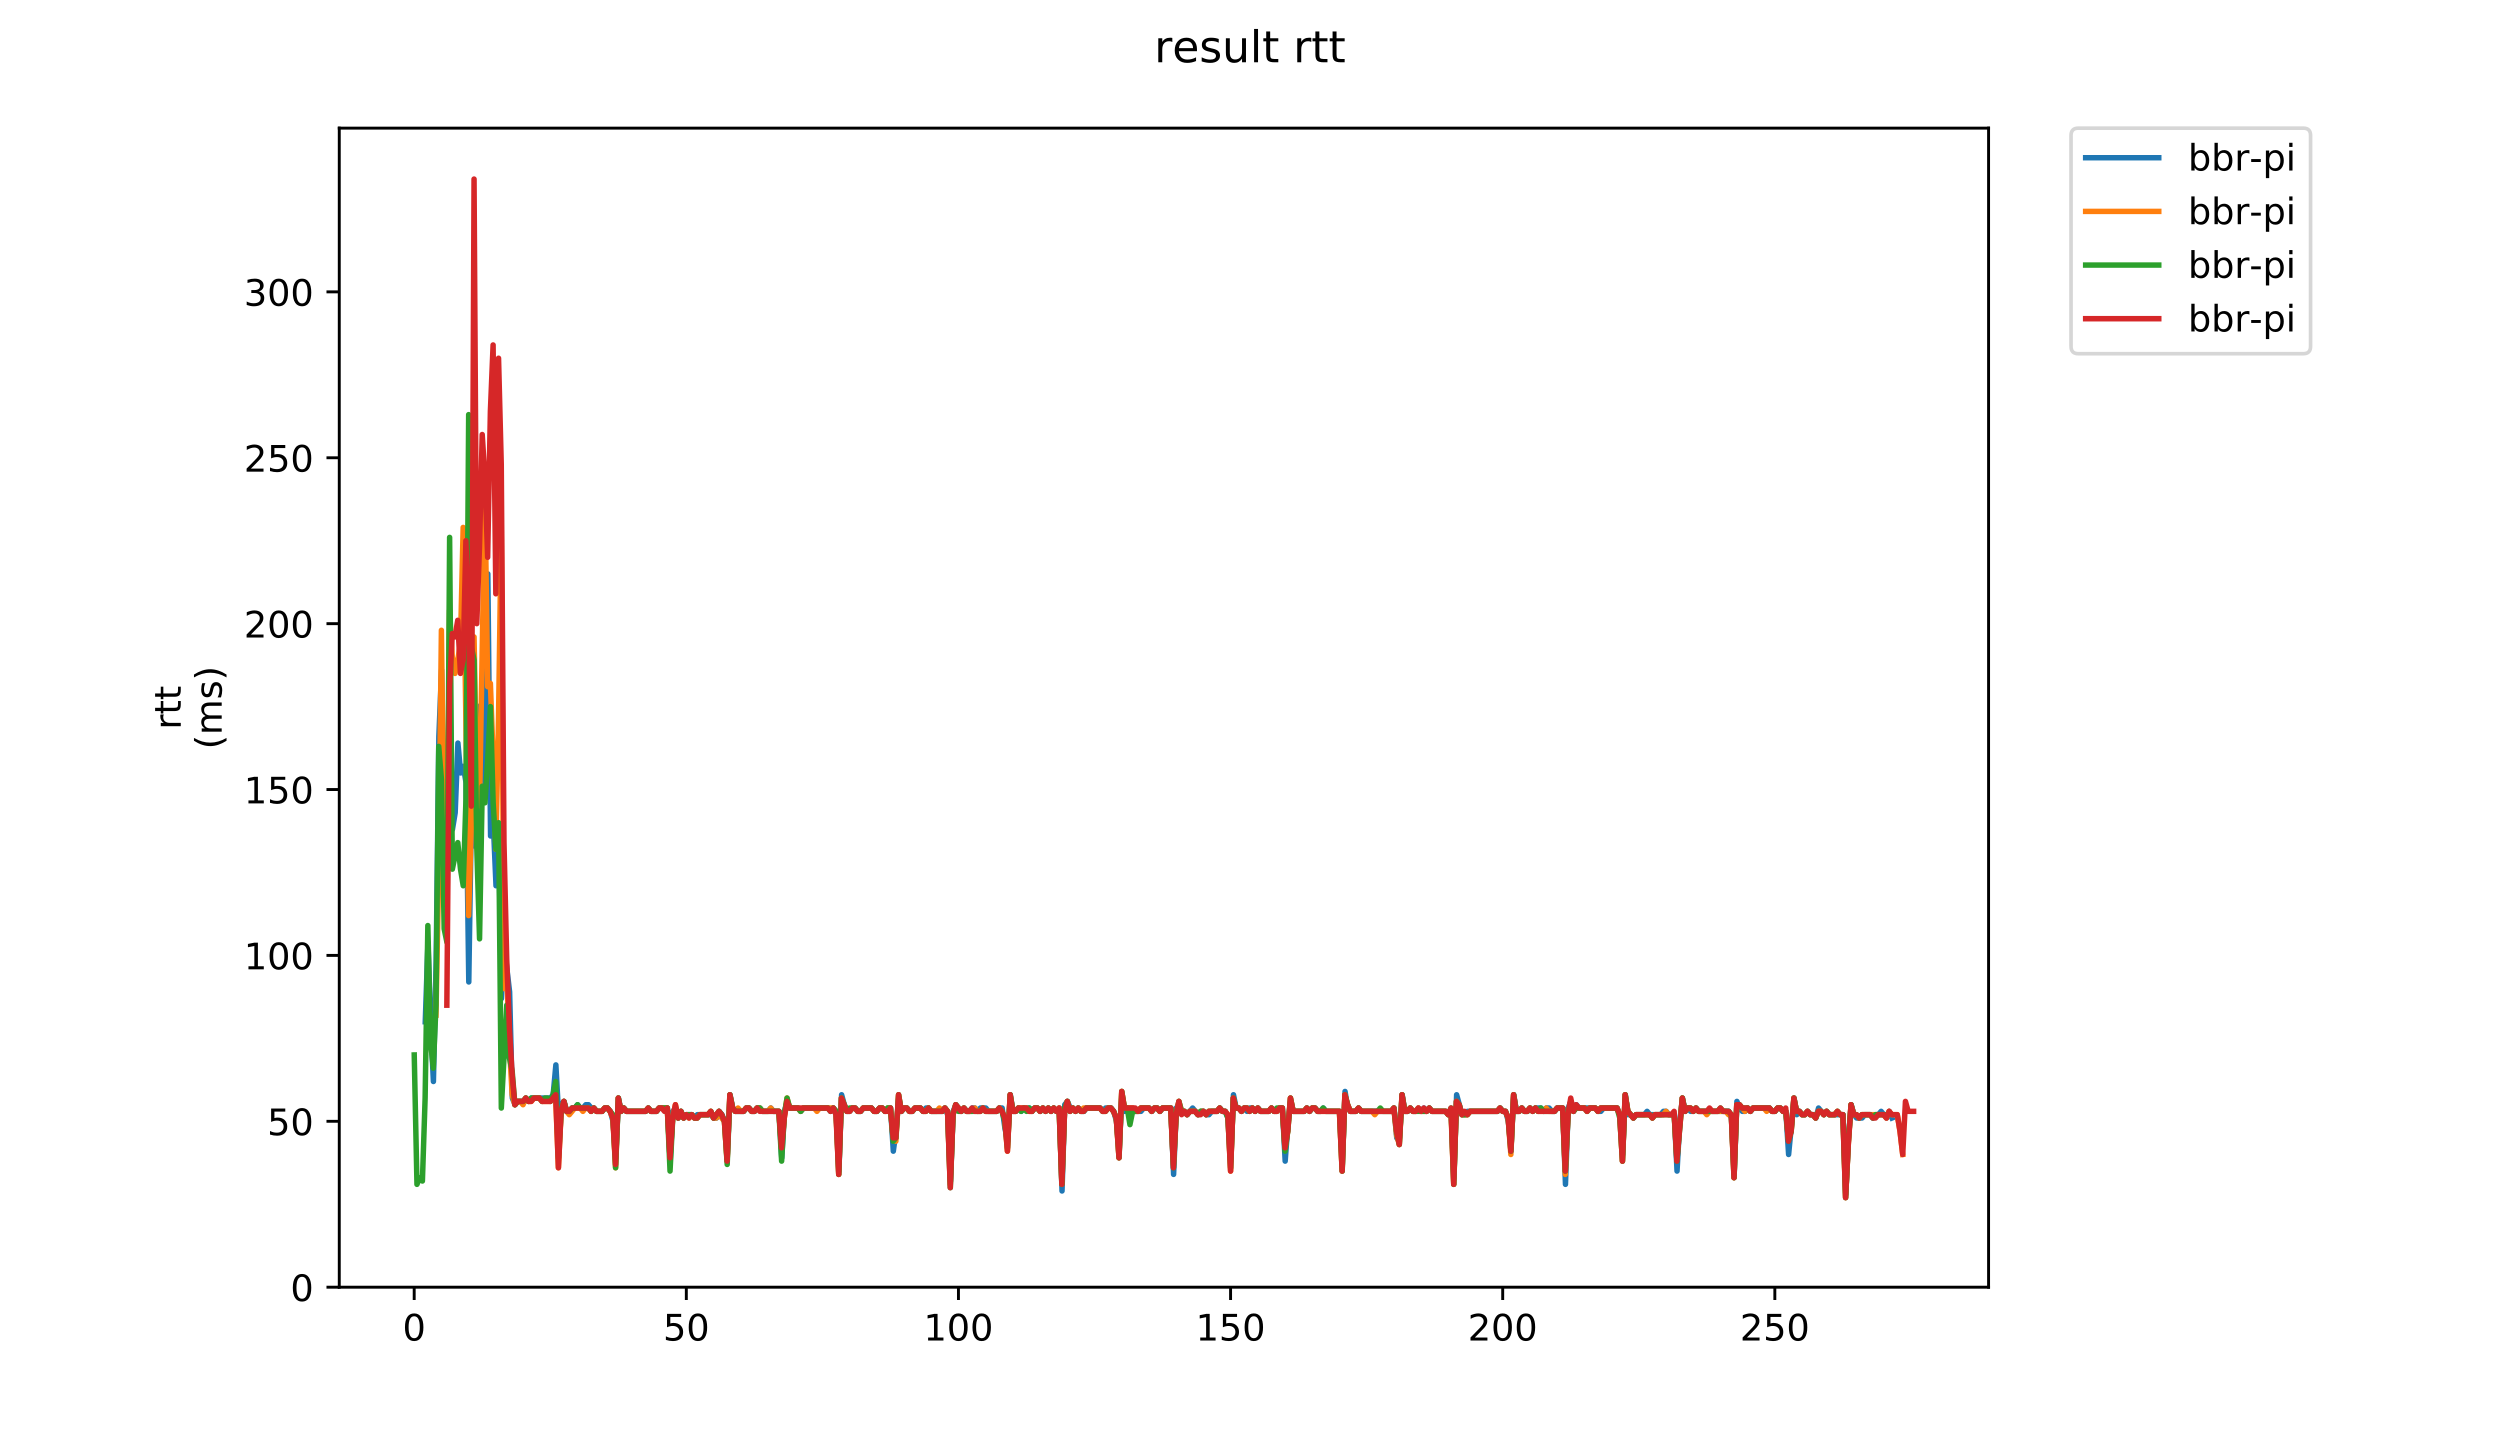 <?xml version="1.0" encoding="utf-8" standalone="no"?>
<!DOCTYPE svg PUBLIC "-//W3C//DTD SVG 1.1//EN"
  "http://www.w3.org/Graphics/SVG/1.1/DTD/svg11.dtd">
<!-- Created with matplotlib (https://matplotlib.org/) -->
<svg height="396pt" version="1.1" viewBox="0 0 684 396" width="684pt" xmlns="http://www.w3.org/2000/svg" xmlns:xlink="http://www.w3.org/1999/xlink">
 <defs>
  <style type="text/css">
*{stroke-linecap:butt;stroke-linejoin:round;}
  </style>
 </defs>
 <g id="figure_1">
  <g id="patch_1">
   <path d="M 0 396 
L 684 396 
L 684 0 
L 0 0 
z
" style="fill:#ffffff;"/>
  </g>
  <g id="axes_1">
   <g id="patch_2">
    <path d="M 92.824 352.174 
L 544.074 352.174 
L 544.074 35.062 
L 92.824 35.062 
z
" style="fill:#ffffff;"/>
   </g>
   <g id="matplotlib.axis_1">
    <g id="xtick_1">
     <g id="line2d_1">
      <defs>
       <path d="M 0 0 
L 0 3.5 
" id="m4818eb8e26" style="stroke:#000000;stroke-width:0.8;"/>
      </defs>
      <g>
       <use style="stroke:#000000;stroke-width:0.8;" x="113.323" xlink:href="#m4818eb8e26" y="352.174"/>
      </g>
     </g>
     <g id="text_1">
      <!-- 0 -->
      <defs>
       <path d="M 31.781 66.406 
Q 24.172 66.406 20.328 58.906 
Q 16.5 51.422 16.5 36.375 
Q 16.5 21.391 20.328 13.891 
Q 24.172 6.391 31.781 6.391 
Q 39.453 6.391 43.281 13.891 
Q 47.125 21.391 47.125 36.375 
Q 47.125 51.422 43.281 58.906 
Q 39.453 66.406 31.781 66.406 
z
M 31.781 74.219 
Q 44.047 74.219 50.516 64.516 
Q 56.984 54.828 56.984 36.375 
Q 56.984 17.969 50.516 8.266 
Q 44.047 -1.422 31.781 -1.422 
Q 19.531 -1.422 13.062 8.266 
Q 6.594 17.969 6.594 36.375 
Q 6.594 54.828 13.062 64.516 
Q 19.531 74.219 31.781 74.219 
z
" id="DejaVuSans-48"/>
      </defs>
      <g transform="translate(110.142 366.773)scale(0.1 -0.1)">
       <use xlink:href="#DejaVuSans-48"/>
      </g>
     </g>
    </g>
    <g id="xtick_2">
     <g id="line2d_2">
      <g>
       <use style="stroke:#000000;stroke-width:0.8;" x="187.777" xlink:href="#m4818eb8e26" y="352.174"/>
      </g>
     </g>
     <g id="text_2">
      <!-- 50 -->
      <defs>
       <path d="M 10.797 72.906 
L 49.516 72.906 
L 49.516 64.594 
L 19.828 64.594 
L 19.828 46.734 
Q 21.969 47.469 24.109 47.828 
Q 26.266 48.188 28.422 48.188 
Q 40.625 48.188 47.75 41.5 
Q 54.891 34.812 54.891 23.391 
Q 54.891 11.625 47.562 5.094 
Q 40.234 -1.422 26.906 -1.422 
Q 22.312 -1.422 17.547 -0.641 
Q 12.797 0.141 7.719 1.703 
L 7.719 11.625 
Q 12.109 9.234 16.797 8.062 
Q 21.484 6.891 26.703 6.891 
Q 35.156 6.891 40.078 11.328 
Q 45.016 15.766 45.016 23.391 
Q 45.016 31 40.078 35.438 
Q 35.156 39.891 26.703 39.891 
Q 22.75 39.891 18.812 39.016 
Q 14.891 38.141 10.797 36.281 
z
" id="DejaVuSans-53"/>
      </defs>
      <g transform="translate(181.415 366.773)scale(0.1 -0.1)">
       <use xlink:href="#DejaVuSans-53"/>
       <use x="63.623" xlink:href="#DejaVuSans-48"/>
      </g>
     </g>
    </g>
    <g id="xtick_3">
     <g id="line2d_3">
      <g>
       <use style="stroke:#000000;stroke-width:0.8;" x="262.232" xlink:href="#m4818eb8e26" y="352.174"/>
      </g>
     </g>
     <g id="text_3">
      <!-- 100 -->
      <defs>
       <path d="M 12.406 8.297 
L 28.516 8.297 
L 28.516 63.922 
L 10.984 60.406 
L 10.984 69.391 
L 28.422 72.906 
L 38.281 72.906 
L 38.281 8.297 
L 54.391 8.297 
L 54.391 0 
L 12.406 0 
z
" id="DejaVuSans-49"/>
      </defs>
      <g transform="translate(252.688 366.773)scale(0.1 -0.1)">
       <use xlink:href="#DejaVuSans-49"/>
       <use x="63.623" xlink:href="#DejaVuSans-48"/>
       <use x="127.246" xlink:href="#DejaVuSans-48"/>
      </g>
     </g>
    </g>
    <g id="xtick_4">
     <g id="line2d_4">
      <g>
       <use style="stroke:#000000;stroke-width:0.8;" x="336.686" xlink:href="#m4818eb8e26" y="352.174"/>
      </g>
     </g>
     <g id="text_4">
      <!-- 150 -->
      <g transform="translate(327.142 366.773)scale(0.1 -0.1)">
       <use xlink:href="#DejaVuSans-49"/>
       <use x="63.623" xlink:href="#DejaVuSans-53"/>
       <use x="127.246" xlink:href="#DejaVuSans-48"/>
      </g>
     </g>
    </g>
    <g id="xtick_5">
     <g id="line2d_5">
      <g>
       <use style="stroke:#000000;stroke-width:0.8;" x="411.14" xlink:href="#m4818eb8e26" y="352.174"/>
      </g>
     </g>
     <g id="text_5">
      <!-- 200 -->
      <defs>
       <path d="M 19.188 8.297 
L 53.609 8.297 
L 53.609 0 
L 7.328 0 
L 7.328 8.297 
Q 12.938 14.109 22.625 23.891 
Q 32.328 33.688 34.812 36.531 
Q 39.547 41.844 41.422 45.531 
Q 43.312 49.219 43.312 52.781 
Q 43.312 58.594 39.234 62.25 
Q 35.156 65.922 28.609 65.922 
Q 23.969 65.922 18.812 64.312 
Q 13.672 62.703 7.812 59.422 
L 7.812 69.391 
Q 13.766 71.781 18.938 73 
Q 24.125 74.219 28.422 74.219 
Q 39.75 74.219 46.484 68.547 
Q 53.219 62.891 53.219 53.422 
Q 53.219 48.922 51.531 44.891 
Q 49.859 40.875 45.406 35.406 
Q 44.188 33.984 37.641 27.219 
Q 31.109 20.453 19.188 8.297 
z
" id="DejaVuSans-50"/>
      </defs>
      <g transform="translate(401.596 366.773)scale(0.1 -0.1)">
       <use xlink:href="#DejaVuSans-50"/>
       <use x="63.623" xlink:href="#DejaVuSans-48"/>
       <use x="127.246" xlink:href="#DejaVuSans-48"/>
      </g>
     </g>
    </g>
    <g id="xtick_6">
     <g id="line2d_6">
      <g>
       <use style="stroke:#000000;stroke-width:0.8;" x="485.594" xlink:href="#m4818eb8e26" y="352.174"/>
      </g>
     </g>
     <g id="text_6">
      <!-- 250 -->
      <g transform="translate(476.05 366.773)scale(0.1 -0.1)">
       <use xlink:href="#DejaVuSans-50"/>
       <use x="63.623" xlink:href="#DejaVuSans-53"/>
       <use x="127.246" xlink:href="#DejaVuSans-48"/>
      </g>
     </g>
    </g>
   </g>
   <g id="matplotlib.axis_2">
    <g id="ytick_1">
     <g id="line2d_7">
      <defs>
       <path d="M 0 0 
L -3.5 0 
" id="mcf934d5b49" style="stroke:#000000;stroke-width:0.8;"/>
      </defs>
      <g>
       <use style="stroke:#000000;stroke-width:0.8;" x="92.824" xlink:href="#mcf934d5b49" y="352.174"/>
      </g>
     </g>
     <g id="text_7">
      <!-- 0 -->
      <g transform="translate(79.461 355.973)scale(0.1 -0.1)">
       <use xlink:href="#DejaVuSans-48"/>
      </g>
     </g>
    </g>
    <g id="ytick_2">
     <g id="line2d_8">
      <g>
       <use style="stroke:#000000;stroke-width:0.8;" x="92.824" xlink:href="#mcf934d5b49" y="306.788"/>
      </g>
     </g>
     <g id="text_8">
      <!-- 50 -->
      <g transform="translate(73.099 310.587)scale(0.1 -0.1)">
       <use xlink:href="#DejaVuSans-53"/>
       <use x="63.623" xlink:href="#DejaVuSans-48"/>
      </g>
     </g>
    </g>
    <g id="ytick_3">
     <g id="line2d_9">
      <g>
       <use style="stroke:#000000;stroke-width:0.8;" x="92.824" xlink:href="#mcf934d5b49" y="261.402"/>
      </g>
     </g>
     <g id="text_9">
      <!-- 100 -->
      <g transform="translate(66.736 265.201)scale(0.1 -0.1)">
       <use xlink:href="#DejaVuSans-49"/>
       <use x="63.623" xlink:href="#DejaVuSans-48"/>
       <use x="127.246" xlink:href="#DejaVuSans-48"/>
      </g>
     </g>
    </g>
    <g id="ytick_4">
     <g id="line2d_10">
      <g>
       <use style="stroke:#000000;stroke-width:0.8;" x="92.824" xlink:href="#mcf934d5b49" y="216.016"/>
      </g>
     </g>
     <g id="text_10">
      <!-- 150 -->
      <g transform="translate(66.736 219.816)scale(0.1 -0.1)">
       <use xlink:href="#DejaVuSans-49"/>
       <use x="63.623" xlink:href="#DejaVuSans-53"/>
       <use x="127.246" xlink:href="#DejaVuSans-48"/>
      </g>
     </g>
    </g>
    <g id="ytick_5">
     <g id="line2d_11">
      <g>
       <use style="stroke:#000000;stroke-width:0.8;" x="92.824" xlink:href="#mcf934d5b49" y="170.63"/>
      </g>
     </g>
     <g id="text_11">
      <!-- 200 -->
      <g transform="translate(66.736 174.43)scale(0.1 -0.1)">
       <use xlink:href="#DejaVuSans-50"/>
       <use x="63.623" xlink:href="#DejaVuSans-48"/>
       <use x="127.246" xlink:href="#DejaVuSans-48"/>
      </g>
     </g>
    </g>
    <g id="ytick_6">
     <g id="line2d_12">
      <g>
       <use style="stroke:#000000;stroke-width:0.8;" x="92.824" xlink:href="#mcf934d5b49" y="125.244"/>
      </g>
     </g>
     <g id="text_12">
      <!-- 250 -->
      <g transform="translate(66.736 129.044)scale(0.1 -0.1)">
       <use xlink:href="#DejaVuSans-50"/>
       <use x="63.623" xlink:href="#DejaVuSans-53"/>
       <use x="127.246" xlink:href="#DejaVuSans-48"/>
      </g>
     </g>
    </g>
    <g id="ytick_7">
     <g id="line2d_13">
      <g>
       <use style="stroke:#000000;stroke-width:0.8;" x="92.824" xlink:href="#mcf934d5b49" y="79.858"/>
      </g>
     </g>
     <g id="text_13">
      <!-- 300 -->
      <defs>
       <path d="M 40.578 39.312 
Q 47.656 37.797 51.625 33 
Q 55.609 28.219 55.609 21.188 
Q 55.609 10.406 48.188 4.484 
Q 40.766 -1.422 27.094 -1.422 
Q 22.516 -1.422 17.656 -0.516 
Q 12.797 0.391 7.625 2.203 
L 7.625 11.719 
Q 11.719 9.328 16.594 8.109 
Q 21.484 6.891 26.812 6.891 
Q 36.078 6.891 40.938 10.547 
Q 45.797 14.203 45.797 21.188 
Q 45.797 27.641 41.281 31.266 
Q 36.766 34.906 28.719 34.906 
L 20.219 34.906 
L 20.219 43.016 
L 29.109 43.016 
Q 36.375 43.016 40.234 45.922 
Q 44.094 48.828 44.094 54.297 
Q 44.094 59.906 40.109 62.906 
Q 36.141 65.922 28.719 65.922 
Q 24.656 65.922 20.016 65.031 
Q 15.375 64.156 9.812 62.312 
L 9.812 71.094 
Q 15.438 72.656 20.344 73.438 
Q 25.25 74.219 29.594 74.219 
Q 40.828 74.219 47.359 69.109 
Q 53.906 64.016 53.906 55.328 
Q 53.906 49.266 50.438 45.094 
Q 46.969 40.922 40.578 39.312 
z
" id="DejaVuSans-51"/>
      </defs>
      <g transform="translate(66.736 83.658)scale(0.1 -0.1)">
       <use xlink:href="#DejaVuSans-51"/>
       <use x="63.623" xlink:href="#DejaVuSans-48"/>
       <use x="127.246" xlink:href="#DejaVuSans-48"/>
      </g>
     </g>
    </g>
    <g id="text_14">
     <!-- rtt -->
     <defs>
      <path d="M 41.109 46.297 
Q 39.594 47.172 37.812 47.578 
Q 36.031 48 33.891 48 
Q 26.266 48 22.188 43.047 
Q 18.109 38.094 18.109 28.812 
L 18.109 0 
L 9.078 0 
L 9.078 54.688 
L 18.109 54.688 
L 18.109 46.188 
Q 20.953 51.172 25.484 53.578 
Q 30.031 56 36.531 56 
Q 37.453 56 38.578 55.875 
Q 39.703 55.766 41.062 55.516 
z
" id="DejaVuSans-114"/>
      <path d="M 18.312 70.219 
L 18.312 54.688 
L 36.812 54.688 
L 36.812 47.703 
L 18.312 47.703 
L 18.312 18.016 
Q 18.312 11.328 20.141 9.422 
Q 21.969 7.516 27.594 7.516 
L 36.812 7.516 
L 36.812 0 
L 27.594 0 
Q 17.188 0 13.234 3.875 
Q 9.281 7.766 9.281 18.016 
L 9.281 47.703 
L 2.688 47.703 
L 2.688 54.688 
L 9.281 54.688 
L 9.281 70.219 
z
" id="DejaVuSans-116"/>
     </defs>
     <g transform="translate(49.459 199.594)rotate(-90)scale(0.1 -0.1)">
      <use xlink:href="#DejaVuSans-114"/>
      <use x="41.113" xlink:href="#DejaVuSans-116"/>
      <use x="80.322" xlink:href="#DejaVuSans-116"/>
     </g>
     <!-- (ms) -->
     <defs>
      <path d="M 31 75.875 
Q 24.469 64.656 21.281 53.656 
Q 18.109 42.672 18.109 31.391 
Q 18.109 20.125 21.312 9.062 
Q 24.516 -2 31 -13.188 
L 23.188 -13.188 
Q 15.875 -1.703 12.234 9.375 
Q 8.594 20.453 8.594 31.391 
Q 8.594 42.281 12.203 53.312 
Q 15.828 64.359 23.188 75.875 
z
" id="DejaVuSans-40"/>
      <path d="M 52 44.188 
Q 55.375 50.25 60.062 53.125 
Q 64.75 56 71.094 56 
Q 79.641 56 84.281 50.016 
Q 88.922 44.047 88.922 33.016 
L 88.922 0 
L 79.891 0 
L 79.891 32.719 
Q 79.891 40.578 77.094 44.375 
Q 74.312 48.188 68.609 48.188 
Q 61.625 48.188 57.562 43.547 
Q 53.516 38.922 53.516 30.906 
L 53.516 0 
L 44.484 0 
L 44.484 32.719 
Q 44.484 40.625 41.703 44.406 
Q 38.922 48.188 33.109 48.188 
Q 26.219 48.188 22.156 43.531 
Q 18.109 38.875 18.109 30.906 
L 18.109 0 
L 9.078 0 
L 9.078 54.688 
L 18.109 54.688 
L 18.109 46.188 
Q 21.188 51.219 25.484 53.609 
Q 29.781 56 35.688 56 
Q 41.656 56 45.828 52.969 
Q 50 49.953 52 44.188 
z
" id="DejaVuSans-109"/>
      <path d="M 44.281 53.078 
L 44.281 44.578 
Q 40.484 46.531 36.375 47.5 
Q 32.281 48.484 27.875 48.484 
Q 21.188 48.484 17.844 46.438 
Q 14.5 44.391 14.5 40.281 
Q 14.5 37.156 16.891 35.375 
Q 19.281 33.594 26.516 31.984 
L 29.594 31.297 
Q 39.156 29.25 43.188 25.516 
Q 47.219 21.781 47.219 15.094 
Q 47.219 7.469 41.188 3.016 
Q 35.156 -1.422 24.609 -1.422 
Q 20.219 -1.422 15.453 -0.562 
Q 10.688 0.297 5.422 2 
L 5.422 11.281 
Q 10.406 8.688 15.234 7.391 
Q 20.062 6.109 24.812 6.109 
Q 31.156 6.109 34.562 8.281 
Q 37.984 10.453 37.984 14.406 
Q 37.984 18.062 35.516 20.016 
Q 33.062 21.969 24.703 23.781 
L 21.578 24.516 
Q 13.234 26.266 9.516 29.906 
Q 5.812 33.547 5.812 39.891 
Q 5.812 47.609 11.281 51.797 
Q 16.75 56 26.812 56 
Q 31.781 56 36.172 55.266 
Q 40.578 54.547 44.281 53.078 
z
" id="DejaVuSans-115"/>
      <path d="M 8.016 75.875 
L 15.828 75.875 
Q 23.141 64.359 26.781 53.312 
Q 30.422 42.281 30.422 31.391 
Q 30.422 20.453 26.781 9.375 
Q 23.141 -1.703 15.828 -13.188 
L 8.016 -13.188 
Q 14.5 -2 17.703 9.062 
Q 20.906 20.125 20.906 31.391 
Q 20.906 42.672 17.703 53.656 
Q 14.5 64.656 8.016 75.875 
z
" id="DejaVuSans-41"/>
     </defs>
     <g transform="translate(60.657 204.995)rotate(-90)scale(0.1 -0.1)">
      <use xlink:href="#DejaVuSans-40"/>
      <use x="39.014" xlink:href="#DejaVuSans-109"/>
      <use x="136.426" xlink:href="#DejaVuSans-115"/>
      <use x="188.525" xlink:href="#DejaVuSans-41"/>
     </g>
    </g>
   </g>
   <g id="line2d_14">
    <path clip-path="url(#pe01386967e)" d="M 116.348 279.557 
L 117.092 257.771 
L 117.837 280.464 
L 118.581 295.896 
L 119.326 263.218 
L 120.07 201.493 
L 120.815 183.338 
L 121.559 237.802 
L 122.304 233.263 
L 123.049 190.6 
L 123.793 226.909 
L 124.538 222.37 
L 125.282 203.308 
L 126.027 211.478 
L 126.771 209.662 
L 127.516 214.201 
L 128.26 268.664 
L 129.005 219.647 
L 129.749 231.448 
L 130.494 224.186 
L 131.239 193.323 
L 131.983 192.416 
L 132.728 216.924 
L 133.472 157.015 
L 134.217 228.724 
L 134.961 225.093 
L 135.706 242.34 
L 136.45 228.724 
L 137.195 273.203 
L 137.939 258.679 
L 139.428 271.387 
L 140.173 300.434 
L 140.918 302.25 
L 141.662 301.342 
L 143.151 301.342 
L 143.896 300.434 
L 144.64 301.342 
L 145.385 300.434 
L 150.597 300.434 
L 151.341 299.526 
L 152.086 291.357 
L 152.83 304.973 
L 153.575 302.25 
L 154.319 301.342 
L 155.064 304.065 
L 155.808 304.065 
L 156.553 303.157 
L 157.297 303.157 
L 158.042 302.25 
L 158.787 303.157 
L 159.531 303.157 
L 160.276 302.25 
L 161.02 302.25 
L 161.765 303.157 
L 162.509 303.157 
L 163.254 304.065 
L 164.743 304.065 
L 165.487 303.157 
L 166.232 303.157 
L 166.976 304.065 
L 167.721 306.788 
L 168.466 316.773 
L 169.21 300.434 
L 169.955 304.065 
L 170.699 303.157 
L 171.444 304.065 
L 176.656 304.065 
L 177.4 303.157 
L 178.145 304.065 
L 179.634 304.065 
L 180.378 303.157 
L 182.612 303.157 
L 183.356 317.681 
L 184.101 304.065 
L 184.845 303.157 
L 185.59 305.88 
L 186.335 304.065 
L 187.079 305.88 
L 187.824 304.973 
L 189.313 304.973 
L 190.057 305.88 
L 190.802 304.973 
L 194.525 304.973 
L 195.269 305.88 
L 196.014 305.88 
L 196.758 304.065 
L 197.503 304.973 
L 198.247 306.788 
L 198.992 315.865 
L 199.736 299.526 
L 200.481 303.157 
L 201.225 304.065 
L 203.459 304.065 
L 204.204 303.157 
L 204.948 303.157 
L 205.693 304.065 
L 206.437 304.065 
L 207.182 303.157 
L 207.926 303.157 
L 208.671 304.065 
L 210.16 304.065 
L 210.904 303.157 
L 211.649 304.065 
L 213.138 304.065 
L 213.883 316.773 
L 214.627 304.065 
L 215.372 301.342 
L 216.116 303.157 
L 218.35 303.157 
L 219.094 304.065 
L 219.839 303.157 
L 226.54 303.157 
L 227.284 304.065 
L 228.029 303.157 
L 228.773 304.065 
L 229.518 320.404 
L 230.262 299.526 
L 231.007 302.25 
L 231.752 304.065 
L 232.496 304.065 
L 233.241 303.157 
L 233.985 303.157 
L 234.73 304.065 
L 235.474 304.065 
L 236.219 303.157 
L 238.452 303.157 
L 239.197 304.065 
L 239.942 304.065 
L 240.686 303.157 
L 241.431 303.157 
L 242.175 304.065 
L 242.92 303.157 
L 243.664 303.157 
L 244.409 314.958 
L 245.153 309.511 
L 245.898 300.434 
L 246.642 304.065 
L 247.387 303.157 
L 248.131 303.157 
L 248.876 304.065 
L 249.621 304.065 
L 250.365 303.157 
L 251.854 303.157 
L 252.599 304.065 
L 253.343 303.157 
L 254.088 303.157 
L 254.832 304.065 
L 257.81 304.065 
L 258.555 303.157 
L 259.3 304.973 
L 260.044 323.127 
L 260.789 304.065 
L 261.533 302.25 
L 263.022 304.065 
L 263.767 303.157 
L 264.511 304.065 
L 265.256 304.065 
L 266 303.157 
L 266.745 303.157 
L 267.49 304.065 
L 268.234 303.157 
L 269.723 303.157 
L 270.468 304.065 
L 272.701 304.065 
L 273.446 303.157 
L 274.19 303.157 
L 274.935 308.604 
L 275.679 312.235 
L 276.424 299.526 
L 277.169 304.065 
L 277.913 304.065 
L 278.658 303.157 
L 279.402 304.065 
L 280.147 303.157 
L 281.636 303.157 
L 282.38 304.065 
L 283.125 303.157 
L 283.869 303.157 
L 284.614 304.065 
L 285.359 303.157 
L 286.103 304.065 
L 286.848 303.157 
L 287.592 304.065 
L 288.337 303.157 
L 289.081 304.065 
L 289.826 303.157 
L 290.57 325.85 
L 291.315 302.25 
L 292.059 301.342 
L 292.804 303.157 
L 293.548 303.157 
L 294.293 304.065 
L 295.038 303.157 
L 295.782 304.065 
L 296.527 304.065 
L 297.271 303.157 
L 300.994 303.157 
L 301.738 304.065 
L 302.483 303.157 
L 303.972 303.157 
L 304.717 304.065 
L 305.461 306.788 
L 306.206 314.958 
L 306.95 299.526 
L 307.695 304.065 
L 308.439 303.157 
L 309.928 303.157 
L 310.673 304.065 
L 312.162 304.065 
L 312.907 303.157 
L 314.396 303.157 
L 315.14 304.065 
L 315.885 303.157 
L 316.629 303.157 
L 317.374 304.065 
L 318.118 303.157 
L 320.352 303.157 
L 321.096 321.312 
L 321.841 303.157 
L 322.586 302.25 
L 323.33 304.065 
L 324.075 304.065 
L 324.819 304.973 
L 326.308 303.157 
L 327.797 304.973 
L 328.542 304.065 
L 329.286 304.065 
L 330.031 304.973 
L 330.776 304.973 
L 331.52 304.065 
L 333.009 304.065 
L 333.754 303.157 
L 334.498 304.065 
L 335.243 304.065 
L 335.987 305.88 
L 336.732 317.681 
L 337.476 299.526 
L 338.221 303.157 
L 338.965 303.157 
L 339.71 304.065 
L 340.455 303.157 
L 341.199 304.065 
L 341.944 303.157 
L 342.688 303.157 
L 343.433 304.065 
L 344.177 303.157 
L 344.922 304.065 
L 347.155 304.065 
L 347.9 303.157 
L 348.645 304.065 
L 349.389 304.065 
L 350.134 303.157 
L 350.878 303.157 
L 351.623 317.681 
L 352.367 307.696 
L 353.112 301.342 
L 353.856 304.065 
L 356.834 304.065 
L 357.579 303.157 
L 358.324 304.065 
L 359.068 303.157 
L 359.813 303.157 
L 360.557 304.065 
L 361.302 304.065 
L 362.046 303.157 
L 362.791 304.065 
L 366.514 304.065 
L 367.258 318.589 
L 368.003 298.619 
L 368.747 303.157 
L 369.492 304.065 
L 370.981 304.065 
L 371.725 303.157 
L 372.47 304.065 
L 380.66 304.065 
L 381.404 303.157 
L 382.149 311.327 
L 382.893 311.327 
L 383.638 299.526 
L 384.382 304.065 
L 385.127 304.065 
L 385.872 303.157 
L 386.616 304.065 
L 387.361 304.065 
L 388.105 303.157 
L 388.85 304.065 
L 389.594 303.157 
L 390.339 304.065 
L 391.083 303.157 
L 391.828 304.065 
L 395.551 304.065 
L 396.295 304.973 
L 397.04 304.065 
L 397.784 322.219 
L 398.529 299.526 
L 400.018 304.973 
L 400.762 304.973 
L 401.507 304.065 
L 409.697 304.065 
L 410.441 303.157 
L 411.186 304.065 
L 411.931 304.065 
L 412.675 306.788 
L 413.42 314.05 
L 414.164 299.526 
L 414.909 304.065 
L 415.653 304.065 
L 416.398 303.157 
L 417.142 304.065 
L 417.887 304.065 
L 418.631 303.157 
L 419.376 304.065 
L 420.12 303.157 
L 421.61 303.157 
L 422.354 304.065 
L 423.099 303.157 
L 423.843 303.157 
L 424.588 304.065 
L 425.332 304.065 
L 426.077 303.157 
L 427.566 303.157 
L 428.31 324.035 
L 429.055 303.157 
L 429.8 301.342 
L 430.544 304.065 
L 431.289 302.25 
L 432.033 303.157 
L 436.5 303.157 
L 437.245 304.065 
L 437.989 304.065 
L 438.734 303.157 
L 442.457 303.157 
L 443.201 304.973 
L 443.946 315.865 
L 444.69 299.526 
L 445.435 304.973 
L 446.179 304.973 
L 446.924 305.88 
L 447.668 304.973 
L 449.902 304.973 
L 450.647 304.065 
L 451.391 304.973 
L 454.369 304.973 
L 455.114 304.065 
L 455.858 304.065 
L 456.603 304.973 
L 458.092 304.973 
L 458.837 320.404 
L 459.581 306.788 
L 460.326 300.434 
L 461.07 304.065 
L 461.815 303.157 
L 462.559 304.065 
L 463.304 304.065 
L 464.048 303.157 
L 464.793 304.065 
L 472.983 304.065 
L 473.727 305.88 
L 474.472 321.312 
L 475.217 301.342 
L 475.961 303.157 
L 476.706 304.065 
L 477.45 304.065 
L 478.195 303.157 
L 478.939 304.065 
L 479.684 303.157 
L 484.151 303.157 
L 484.896 304.065 
L 485.64 304.065 
L 486.385 303.157 
L 487.129 303.157 
L 487.874 304.065 
L 488.618 304.065 
L 489.363 315.865 
L 490.852 300.434 
L 491.596 304.973 
L 492.341 304.065 
L 493.085 304.973 
L 493.83 304.973 
L 494.575 304.065 
L 495.319 304.973 
L 496.064 304.973 
L 496.808 305.88 
L 497.553 303.157 
L 499.042 304.973 
L 499.786 304.065 
L 500.531 304.973 
L 504.254 304.973 
L 504.998 326.758 
L 505.743 311.327 
L 506.487 302.25 
L 507.232 304.973 
L 507.976 305.88 
L 509.465 305.88 
L 510.21 304.973 
L 511.699 304.973 
L 512.444 305.88 
L 513.188 304.973 
L 513.933 304.973 
L 514.677 304.065 
L 516.166 305.88 
L 516.911 304.065 
L 517.655 305.88 
L 517.655 305.88 
" style="fill:none;stroke:#1f77b4;stroke-linecap:square;stroke-width:1.5;"/>
   </g>
   <g id="line2d_15">
    <path clip-path="url(#pe01386967e)" d="M 119.277 277.741 
L 120.021 238.709 
L 120.766 172.446 
L 121.51 232.355 
L 122.255 247.786 
L 122.999 166.999 
L 123.744 179.708 
L 124.488 184.246 
L 125.233 180.615 
L 125.978 176.077 
L 126.722 144.306 
L 128.211 250.51 
L 128.956 226.001 
L 129.7 174.261 
L 130.445 215.109 
L 131.189 220.555 
L 132.678 135.229 
L 133.423 187.877 
L 134.168 186.969 
L 134.912 206.939 
L 135.657 232.355 
L 136.401 196.046 
L 137.146 144.306 
L 137.89 270.479 
L 138.635 265.941 
L 139.379 285.911 
L 140.124 299.526 
L 140.868 302.25 
L 141.613 301.342 
L 142.357 301.342 
L 143.102 302.25 
L 143.847 300.434 
L 144.591 301.342 
L 145.336 301.342 
L 146.08 300.434 
L 147.569 300.434 
L 148.314 301.342 
L 150.547 301.342 
L 151.292 300.434 
L 152.037 300.434 
L 152.781 319.496 
L 153.526 304.065 
L 154.27 301.342 
L 155.015 304.065 
L 155.759 304.973 
L 157.248 303.157 
L 158.737 303.157 
L 159.482 304.065 
L 160.226 303.157 
L 160.971 303.157 
L 161.716 304.065 
L 162.46 303.157 
L 163.205 304.065 
L 164.694 304.065 
L 165.438 303.157 
L 166.183 303.157 
L 166.927 304.065 
L 167.672 305.88 
L 168.416 319.496 
L 169.161 300.434 
L 169.906 304.065 
L 170.65 303.157 
L 171.395 304.065 
L 176.606 304.065 
L 177.351 303.157 
L 178.095 304.065 
L 179.585 304.065 
L 180.329 303.157 
L 182.563 303.157 
L 183.307 316.773 
L 184.052 305.88 
L 184.796 302.25 
L 185.541 305.88 
L 186.285 304.065 
L 187.03 305.88 
L 187.774 304.973 
L 188.519 305.88 
L 189.264 304.973 
L 190.008 305.88 
L 190.753 305.88 
L 191.497 304.973 
L 193.731 304.973 
L 194.475 304.065 
L 195.22 305.88 
L 195.964 305.88 
L 196.709 304.065 
L 197.454 305.88 
L 198.198 306.788 
L 198.943 317.681 
L 199.687 299.526 
L 200.432 303.157 
L 201.176 304.065 
L 201.921 303.157 
L 202.665 304.065 
L 203.41 304.065 
L 204.154 303.157 
L 204.899 303.157 
L 205.643 304.065 
L 206.388 304.065 
L 207.133 303.157 
L 207.877 303.157 
L 208.622 304.065 
L 210.111 304.065 
L 210.855 303.157 
L 211.6 304.065 
L 213.089 304.065 
L 213.833 314.05 
L 214.578 305.88 
L 215.323 300.434 
L 216.067 303.157 
L 218.301 303.157 
L 219.045 304.065 
L 219.79 303.157 
L 222.768 303.157 
L 223.512 304.065 
L 224.257 303.157 
L 227.98 303.157 
L 228.724 304.065 
L 229.469 321.312 
L 230.213 300.434 
L 231.702 304.065 
L 232.447 304.065 
L 233.192 303.157 
L 233.936 303.157 
L 234.681 304.065 
L 235.425 304.065 
L 236.17 303.157 
L 238.403 303.157 
L 239.148 304.065 
L 239.892 304.065 
L 240.637 303.157 
L 241.381 303.157 
L 242.126 304.065 
L 242.871 303.157 
L 243.615 303.157 
L 244.36 311.327 
L 245.104 312.235 
L 245.849 299.526 
L 246.593 304.065 
L 247.338 303.157 
L 248.082 303.157 
L 248.827 304.065 
L 249.571 304.065 
L 250.316 303.157 
L 251.805 303.157 
L 252.55 304.065 
L 253.294 304.065 
L 254.039 303.157 
L 254.783 304.065 
L 256.272 304.065 
L 257.017 303.157 
L 257.761 304.065 
L 258.506 303.157 
L 259.25 304.065 
L 259.995 324.035 
L 260.74 304.973 
L 261.484 302.25 
L 262.973 304.065 
L 263.718 303.157 
L 264.462 304.065 
L 265.951 304.065 
L 266.696 303.157 
L 267.44 304.065 
L 268.185 304.065 
L 268.929 303.157 
L 269.674 304.065 
L 272.652 304.065 
L 273.397 303.157 
L 274.141 304.065 
L 274.886 305.88 
L 275.63 314.958 
L 276.375 299.526 
L 277.119 304.065 
L 277.864 304.065 
L 278.609 303.157 
L 280.842 303.157 
L 281.587 304.065 
L 282.331 304.065 
L 283.076 303.157 
L 283.82 303.157 
L 284.565 304.065 
L 285.309 303.157 
L 286.054 304.065 
L 286.798 303.157 
L 287.543 304.065 
L 288.288 303.157 
L 289.032 304.065 
L 289.777 303.157 
L 290.521 324.035 
L 291.266 304.065 
L 292.01 301.342 
L 292.755 304.065 
L 293.499 303.157 
L 294.244 304.065 
L 294.988 303.157 
L 295.733 304.065 
L 296.477 303.157 
L 300.945 303.157 
L 301.689 304.065 
L 302.434 304.065 
L 303.178 303.157 
L 303.923 303.157 
L 304.667 304.065 
L 305.412 305.88 
L 306.157 316.773 
L 306.901 298.619 
L 307.646 303.157 
L 309.879 303.157 
L 310.624 304.065 
L 311.368 304.065 
L 312.113 303.157 
L 314.346 303.157 
L 315.091 304.065 
L 315.836 303.157 
L 316.58 303.157 
L 317.325 304.065 
L 318.069 303.157 
L 320.303 303.157 
L 321.047 318.589 
L 321.792 304.973 
L 322.536 301.342 
L 323.281 304.065 
L 324.026 304.065 
L 324.77 304.973 
L 325.515 304.065 
L 327.004 304.065 
L 327.748 304.973 
L 328.493 304.065 
L 329.237 304.065 
L 329.982 304.973 
L 330.726 304.065 
L 332.96 304.065 
L 333.705 303.157 
L 334.449 304.065 
L 335.194 304.065 
L 335.938 304.973 
L 336.683 320.404 
L 337.427 300.434 
L 338.172 303.157 
L 338.916 303.157 
L 339.661 304.065 
L 340.405 303.157 
L 341.15 303.157 
L 341.895 304.065 
L 342.639 303.157 
L 343.384 304.065 
L 344.128 303.157 
L 344.873 304.065 
L 347.106 304.065 
L 347.851 303.157 
L 348.595 304.065 
L 349.34 304.065 
L 350.084 303.157 
L 350.829 303.157 
L 351.574 314.05 
L 352.318 309.511 
L 353.063 300.434 
L 353.807 304.065 
L 356.785 304.065 
L 357.53 303.157 
L 358.274 304.065 
L 359.019 303.157 
L 359.763 303.157 
L 360.508 304.065 
L 366.464 304.065 
L 367.209 320.404 
L 367.953 299.526 
L 368.698 302.25 
L 369.443 304.065 
L 370.932 304.065 
L 371.676 303.157 
L 372.421 304.065 
L 375.399 304.065 
L 376.143 304.973 
L 376.888 304.065 
L 380.611 304.065 
L 381.355 303.157 
L 382.1 310.419 
L 382.844 313.142 
L 383.589 299.526 
L 384.333 304.065 
L 385.078 304.065 
L 385.822 303.157 
L 386.567 304.065 
L 387.312 304.065 
L 388.056 303.157 
L 388.801 304.065 
L 390.29 304.065 
L 391.034 303.157 
L 391.779 304.065 
L 395.501 304.065 
L 396.246 304.973 
L 396.991 304.065 
L 397.735 324.035 
L 398.48 301.342 
L 399.224 302.25 
L 399.969 304.973 
L 401.458 304.973 
L 402.202 304.065 
L 409.648 304.065 
L 410.392 303.157 
L 411.137 304.065 
L 411.881 304.065 
L 412.626 305.88 
L 413.37 315.865 
L 414.115 299.526 
L 414.86 304.065 
L 415.604 304.065 
L 416.349 303.157 
L 417.093 304.065 
L 417.838 304.065 
L 418.582 303.157 
L 419.327 304.065 
L 420.071 303.157 
L 420.816 304.065 
L 422.305 304.065 
L 423.049 303.157 
L 423.794 304.065 
L 425.283 304.065 
L 426.028 303.157 
L 427.517 303.157 
L 428.261 321.312 
L 429.006 304.973 
L 429.75 301.342 
L 430.495 304.065 
L 431.239 303.157 
L 433.473 303.157 
L 434.218 304.065 
L 434.962 303.157 
L 436.451 303.157 
L 437.196 304.065 
L 437.94 303.157 
L 442.408 303.157 
L 443.152 304.973 
L 443.897 317.681 
L 444.641 299.526 
L 445.386 304.065 
L 446.875 305.88 
L 447.619 304.973 
L 451.342 304.973 
L 452.087 305.88 
L 452.831 304.973 
L 455.065 304.973 
L 455.809 304.065 
L 456.554 304.973 
L 458.043 304.973 
L 458.787 316.773 
L 460.277 300.434 
L 461.021 304.065 
L 461.766 303.157 
L 462.51 303.157 
L 463.255 304.065 
L 463.999 303.157 
L 464.744 304.065 
L 466.233 304.065 
L 466.977 304.973 
L 467.722 304.065 
L 472.189 304.065 
L 472.934 304.973 
L 473.678 304.973 
L 474.423 322.219 
L 475.167 302.25 
L 475.912 302.25 
L 477.401 304.065 
L 478.146 303.157 
L 478.89 304.065 
L 479.635 303.157 
L 482.613 303.157 
L 483.357 304.065 
L 484.102 303.157 
L 484.846 304.065 
L 485.591 304.065 
L 486.335 303.157 
L 487.08 303.157 
L 487.825 304.065 
L 488.569 304.065 
L 489.314 311.327 
L 490.058 309.511 
L 490.803 300.434 
L 491.547 304.065 
L 492.292 304.065 
L 493.036 304.973 
L 493.781 304.973 
L 494.525 304.065 
L 495.27 304.973 
L 496.015 304.973 
L 496.759 305.88 
L 497.504 304.065 
L 498.248 304.065 
L 498.993 304.973 
L 499.737 304.065 
L 500.482 304.973 
L 501.971 304.973 
L 502.715 304.065 
L 503.46 304.973 
L 504.204 304.973 
L 504.949 327.666 
L 505.694 313.142 
L 506.438 302.25 
L 507.183 304.973 
L 507.927 304.973 
L 508.672 305.88 
L 509.416 304.973 
L 515.373 304.973 
L 516.117 305.88 
L 516.862 304.065 
L 517.606 304.973 
L 519.095 304.973 
L 519.84 309.511 
L 520.584 315.865 
L 520.584 315.865 
" style="fill:none;stroke:#ff7f0e;stroke-linecap:square;stroke-width:1.5;"/>
   </g>
   <g id="line2d_16">
    <path clip-path="url(#pe01386967e)" d="M 113.335 288.634 
L 114.08 324.035 
L 114.824 322.219 
L 115.569 323.127 
L 116.313 300.434 
L 117.058 253.233 
L 117.803 285.003 
L 118.547 292.265 
L 119.292 275.018 
L 120.036 204.216 
L 120.781 213.293 
L 121.525 254.141 
L 122.27 257.771 
L 123.014 147.03 
L 123.759 237.802 
L 125.248 230.54 
L 125.992 237.802 
L 126.737 242.34 
L 127.482 218.739 
L 128.226 113.444 
L 128.971 176.984 
L 129.715 180.615 
L 130.46 232.355 
L 131.204 256.864 
L 131.949 215.109 
L 132.693 219.647 
L 133.438 207.847 
L 134.182 193.323 
L 134.927 219.647 
L 135.672 232.355 
L 136.416 225.093 
L 137.161 303.157 
L 138.65 275.018 
L 139.394 289.542 
L 140.139 293.172 
L 140.883 302.25 
L 141.628 301.342 
L 143.117 301.342 
L 143.861 300.434 
L 144.606 301.342 
L 145.351 300.434 
L 147.584 300.434 
L 148.329 301.342 
L 149.073 300.434 
L 149.818 300.434 
L 150.562 301.342 
L 151.307 299.526 
L 152.051 295.896 
L 152.796 316.773 
L 153.54 304.065 
L 154.285 301.342 
L 155.03 304.065 
L 155.774 304.065 
L 156.519 303.157 
L 157.263 303.157 
L 158.008 302.25 
L 158.752 303.157 
L 160.986 303.157 
L 161.73 304.065 
L 162.475 303.157 
L 163.22 304.065 
L 164.709 304.065 
L 165.453 303.157 
L 166.198 303.157 
L 167.687 304.973 
L 168.431 319.496 
L 169.176 300.434 
L 169.92 304.065 
L 170.665 303.157 
L 171.409 304.065 
L 176.621 304.065 
L 177.366 303.157 
L 178.11 304.065 
L 179.599 304.065 
L 180.344 303.157 
L 182.578 303.157 
L 183.322 320.404 
L 184.067 305.88 
L 184.811 303.157 
L 185.556 305.88 
L 186.3 304.065 
L 187.045 305.88 
L 187.789 304.973 
L 189.278 304.973 
L 190.023 305.88 
L 190.768 305.88 
L 191.512 304.973 
L 193.746 304.973 
L 194.49 304.065 
L 195.235 305.88 
L 196.724 304.065 
L 197.468 304.973 
L 198.213 306.788 
L 198.958 318.589 
L 199.702 299.526 
L 200.447 303.157 
L 201.191 304.065 
L 203.425 304.065 
L 204.169 303.157 
L 204.914 303.157 
L 205.658 304.065 
L 206.403 304.065 
L 207.147 303.157 
L 207.892 303.157 
L 208.637 304.065 
L 213.104 304.065 
L 213.848 317.681 
L 214.593 304.973 
L 215.337 300.434 
L 216.082 303.157 
L 218.316 303.157 
L 219.06 304.065 
L 219.805 303.157 
L 226.506 303.157 
L 227.25 304.065 
L 227.995 303.157 
L 228.739 304.065 
L 229.484 321.312 
L 230.228 300.434 
L 231.717 304.065 
L 232.462 303.157 
L 233.951 303.157 
L 234.695 304.065 
L 235.44 304.065 
L 236.185 303.157 
L 238.418 303.157 
L 239.163 304.065 
L 239.907 304.065 
L 240.652 303.157 
L 241.396 303.157 
L 242.141 304.065 
L 242.885 303.157 
L 243.63 303.157 
L 244.375 312.235 
L 245.119 311.327 
L 245.864 299.526 
L 246.608 304.065 
L 247.353 303.157 
L 248.097 303.157 
L 248.842 304.065 
L 249.586 304.065 
L 250.331 303.157 
L 251.82 303.157 
L 252.564 304.065 
L 253.309 304.065 
L 254.054 303.157 
L 254.798 304.065 
L 257.776 304.065 
L 258.521 303.157 
L 259.265 304.065 
L 260.01 324.943 
L 260.754 304.973 
L 261.499 302.25 
L 262.243 304.065 
L 262.988 304.065 
L 263.733 303.157 
L 264.477 304.065 
L 268.2 304.065 
L 268.944 303.157 
L 269.689 304.065 
L 272.667 304.065 
L 273.412 303.157 
L 274.156 304.065 
L 274.901 306.788 
L 275.645 314.05 
L 276.39 299.526 
L 277.134 304.065 
L 277.879 304.065 
L 278.623 303.157 
L 279.368 304.065 
L 280.112 303.157 
L 280.857 304.065 
L 281.602 303.157 
L 282.346 304.065 
L 283.091 303.157 
L 283.835 303.157 
L 284.58 304.065 
L 285.324 303.157 
L 286.069 304.065 
L 286.813 303.157 
L 287.558 304.065 
L 288.302 303.157 
L 289.047 304.065 
L 289.792 304.065 
L 290.536 324.035 
L 291.281 303.157 
L 292.025 301.342 
L 292.77 304.065 
L 293.514 303.157 
L 294.259 304.065 
L 295.003 303.157 
L 295.748 304.065 
L 296.492 304.065 
L 297.237 303.157 
L 300.96 303.157 
L 301.704 304.065 
L 302.449 304.065 
L 303.193 303.157 
L 303.938 303.157 
L 304.682 304.065 
L 305.427 305.88 
L 306.171 316.773 
L 306.916 298.619 
L 307.661 303.157 
L 308.405 303.157 
L 309.15 307.696 
L 309.894 304.065 
L 311.383 304.065 
L 312.128 303.157 
L 314.361 303.157 
L 315.106 304.065 
L 315.85 303.157 
L 316.595 303.157 
L 317.34 304.065 
L 318.084 303.157 
L 320.318 303.157 
L 321.062 319.496 
L 321.807 304.973 
L 322.551 301.342 
L 323.296 304.065 
L 324.04 304.065 
L 324.785 304.973 
L 325.529 304.065 
L 327.019 304.065 
L 327.763 304.973 
L 328.508 304.065 
L 329.252 304.065 
L 329.997 304.973 
L 330.741 304.065 
L 332.975 304.065 
L 333.719 303.157 
L 334.464 304.065 
L 335.209 304.065 
L 335.953 305.88 
L 336.698 319.496 
L 337.442 300.434 
L 338.187 303.157 
L 338.931 303.157 
L 339.676 304.065 
L 340.42 303.157 
L 341.165 303.157 
L 341.909 304.065 
L 342.654 303.157 
L 343.398 304.065 
L 344.143 303.157 
L 344.888 304.065 
L 347.121 304.065 
L 347.866 303.157 
L 348.61 304.065 
L 349.355 303.157 
L 350.844 303.157 
L 351.588 314.958 
L 352.333 309.511 
L 353.078 300.434 
L 353.822 304.065 
L 356.8 304.065 
L 357.545 303.157 
L 358.289 304.065 
L 359.034 303.157 
L 359.778 303.157 
L 360.523 304.065 
L 361.267 304.065 
L 362.012 303.157 
L 362.757 304.065 
L 366.479 304.065 
L 367.224 320.404 
L 367.968 299.526 
L 368.713 302.25 
L 369.457 304.065 
L 370.947 304.065 
L 371.691 303.157 
L 372.436 304.065 
L 376.903 304.065 
L 377.647 303.157 
L 378.392 304.065 
L 380.626 304.065 
L 381.37 303.157 
L 382.115 309.511 
L 382.859 313.142 
L 383.604 299.526 
L 384.348 304.065 
L 385.093 304.065 
L 385.837 303.157 
L 386.582 304.065 
L 390.305 304.065 
L 391.049 303.157 
L 391.794 304.065 
L 395.516 304.065 
L 396.261 304.973 
L 397.005 303.157 
L 397.75 324.035 
L 398.495 301.342 
L 399.239 302.25 
L 399.984 304.973 
L 401.473 304.973 
L 402.217 304.065 
L 409.663 304.065 
L 410.407 303.157 
L 411.152 304.065 
L 411.896 304.065 
L 412.641 305.88 
L 413.385 314.958 
L 414.13 299.526 
L 414.874 304.065 
L 415.619 304.065 
L 416.364 303.157 
L 417.108 304.065 
L 417.853 304.065 
L 418.597 303.157 
L 419.342 304.065 
L 420.086 303.157 
L 420.831 304.065 
L 421.575 303.157 
L 422.32 304.065 
L 425.298 304.065 
L 426.043 303.157 
L 427.532 303.157 
L 428.276 320.404 
L 429.021 304.973 
L 429.765 301.342 
L 430.51 304.065 
L 431.254 303.157 
L 433.488 303.157 
L 434.232 304.065 
L 434.977 303.157 
L 436.466 303.157 
L 437.211 304.065 
L 437.955 303.157 
L 442.422 303.157 
L 443.167 305.88 
L 443.912 317.681 
L 444.656 299.526 
L 445.401 304.065 
L 446.89 305.88 
L 447.634 304.973 
L 451.357 304.973 
L 452.101 305.88 
L 452.846 304.973 
L 458.058 304.973 
L 458.802 317.681 
L 460.291 300.434 
L 461.036 304.065 
L 461.781 303.157 
L 462.525 303.157 
L 463.27 304.065 
L 464.014 303.157 
L 464.759 304.065 
L 469.97 304.065 
L 470.715 303.157 
L 471.46 304.065 
L 472.949 304.065 
L 473.693 304.973 
L 474.438 322.219 
L 475.182 302.25 
L 475.927 302.25 
L 476.671 303.157 
L 478.16 303.157 
L 478.905 304.065 
L 479.65 303.157 
L 484.117 303.157 
L 484.861 304.065 
L 485.606 304.065 
L 486.35 303.157 
L 487.095 303.157 
L 487.839 304.065 
L 488.584 304.065 
L 489.329 312.235 
L 490.073 309.511 
L 490.818 300.434 
L 491.562 304.065 
L 492.307 304.065 
L 493.051 304.973 
L 493.796 304.973 
L 494.54 304.065 
L 495.285 304.973 
L 496.029 304.973 
L 496.774 305.88 
L 497.518 304.065 
L 498.263 304.065 
L 499.008 304.973 
L 499.752 304.065 
L 500.497 304.973 
L 501.986 304.973 
L 502.73 304.065 
L 503.475 304.973 
L 504.219 304.973 
L 504.964 327.666 
L 505.708 312.235 
L 506.453 302.25 
L 507.198 304.973 
L 507.942 304.973 
L 508.687 305.88 
L 509.431 304.973 
L 511.665 304.973 
L 512.409 305.88 
L 513.154 304.973 
L 515.387 304.973 
L 515.387 304.973 
" style="fill:none;stroke:#2ca02c;stroke-linecap:square;stroke-width:1.5;"/>
   </g>
   <g id="line2d_17">
    <path clip-path="url(#pe01386967e)" d="M 122.255 275.018 
L 122.999 187.877 
L 123.744 173.354 
L 124.488 174.261 
L 125.233 169.723 
L 125.978 184.246 
L 126.722 180.615 
L 127.467 147.937 
L 128.211 167.907 
L 128.956 220.555 
L 129.7 48.996 
L 130.445 170.63 
L 131.189 149.753 
L 131.934 118.89 
L 132.678 130.691 
L 133.423 152.476 
L 134.168 112.536 
L 134.912 94.382 
L 135.657 162.461 
L 136.401 98.013 
L 137.146 127.06 
L 137.89 230.54 
L 138.635 262.31 
L 139.379 281.372 
L 140.124 294.08 
L 140.868 302.25 
L 141.613 301.342 
L 143.102 301.342 
L 143.847 300.434 
L 144.591 301.342 
L 145.336 301.342 
L 146.08 300.434 
L 147.569 300.434 
L 148.314 301.342 
L 150.547 301.342 
L 152.037 299.526 
L 152.781 319.496 
L 153.526 304.065 
L 154.27 301.342 
L 155.015 304.065 
L 155.759 304.065 
L 156.504 303.157 
L 160.971 303.157 
L 161.716 304.065 
L 162.46 303.157 
L 163.205 304.065 
L 164.694 304.065 
L 165.438 303.157 
L 166.183 303.157 
L 166.927 304.065 
L 167.672 305.88 
L 168.416 318.589 
L 169.161 300.434 
L 169.906 304.065 
L 170.65 303.157 
L 171.395 304.065 
L 176.606 304.065 
L 177.351 303.157 
L 178.095 304.065 
L 179.585 304.065 
L 180.329 303.157 
L 181.074 303.157 
L 181.818 304.065 
L 182.563 303.157 
L 183.307 316.773 
L 184.052 305.88 
L 184.796 302.25 
L 185.541 305.88 
L 186.285 304.065 
L 187.03 305.88 
L 187.774 304.973 
L 188.519 305.88 
L 189.264 304.973 
L 190.008 305.88 
L 190.753 305.88 
L 191.497 304.973 
L 193.731 304.973 
L 194.475 304.065 
L 195.22 305.88 
L 196.709 304.065 
L 197.454 304.973 
L 198.198 306.788 
L 198.943 317.681 
L 199.687 299.526 
L 200.432 303.157 
L 201.176 304.065 
L 203.41 304.065 
L 204.154 303.157 
L 204.899 303.157 
L 205.643 304.065 
L 206.388 304.065 
L 207.133 303.157 
L 207.877 304.065 
L 213.089 304.065 
L 213.833 314.05 
L 214.578 305.88 
L 215.323 301.342 
L 216.067 303.157 
L 226.491 303.157 
L 227.235 304.065 
L 227.98 303.157 
L 228.724 304.973 
L 229.469 321.312 
L 230.213 300.434 
L 231.702 304.065 
L 232.447 304.065 
L 233.192 303.157 
L 233.936 303.157 
L 234.681 304.065 
L 235.425 304.065 
L 236.17 303.157 
L 238.403 303.157 
L 239.148 304.065 
L 239.892 304.065 
L 240.637 303.157 
L 241.381 303.157 
L 242.126 304.065 
L 242.871 304.065 
L 243.615 303.157 
L 244.36 311.327 
L 245.104 311.327 
L 245.849 299.526 
L 246.593 304.065 
L 247.338 303.157 
L 248.082 303.157 
L 248.827 304.065 
L 249.571 304.065 
L 250.316 303.157 
L 251.805 303.157 
L 252.55 304.065 
L 253.294 304.065 
L 254.039 303.157 
L 254.783 304.065 
L 257.761 304.065 
L 258.506 303.157 
L 259.25 304.065 
L 259.995 324.943 
L 260.74 304.973 
L 261.484 302.25 
L 262.973 304.065 
L 263.718 303.157 
L 264.462 304.065 
L 265.207 304.065 
L 265.951 303.157 
L 266.696 304.065 
L 268.185 304.065 
L 268.929 303.157 
L 269.674 304.065 
L 272.652 304.065 
L 273.397 303.157 
L 274.141 304.065 
L 274.886 305.88 
L 275.63 314.958 
L 276.375 299.526 
L 277.119 304.065 
L 277.864 304.065 
L 278.609 303.157 
L 280.842 303.157 
L 281.587 304.065 
L 282.331 304.065 
L 283.076 303.157 
L 283.82 303.157 
L 284.565 304.065 
L 285.309 303.157 
L 286.054 304.065 
L 286.798 303.157 
L 287.543 304.065 
L 288.288 303.157 
L 289.032 304.065 
L 289.777 303.157 
L 290.521 324.035 
L 291.266 304.065 
L 292.01 301.342 
L 292.755 304.065 
L 293.499 303.157 
L 294.244 304.065 
L 294.988 303.157 
L 295.733 304.065 
L 296.477 304.065 
L 297.222 303.157 
L 300.945 303.157 
L 301.689 304.065 
L 302.434 304.065 
L 303.178 303.157 
L 303.923 303.157 
L 304.667 304.065 
L 305.412 305.88 
L 306.157 316.773 
L 306.901 298.619 
L 307.646 303.157 
L 310.624 303.157 
L 311.368 304.065 
L 312.113 303.157 
L 314.346 303.157 
L 315.091 304.065 
L 315.836 303.157 
L 316.58 303.157 
L 317.325 304.065 
L 318.069 303.157 
L 320.303 303.157 
L 321.047 319.496 
L 321.792 304.973 
L 322.536 301.342 
L 323.281 304.973 
L 324.026 304.065 
L 324.77 304.973 
L 325.515 304.065 
L 327.004 304.065 
L 327.748 304.973 
L 328.493 304.973 
L 329.237 304.065 
L 329.982 304.973 
L 330.726 304.065 
L 332.96 304.065 
L 333.705 303.157 
L 334.449 304.065 
L 335.194 304.065 
L 335.938 304.973 
L 336.683 320.404 
L 337.427 300.434 
L 338.172 303.157 
L 338.916 303.157 
L 339.661 304.065 
L 340.405 303.157 
L 341.15 303.157 
L 341.895 304.065 
L 342.639 303.157 
L 343.384 304.065 
L 344.128 303.157 
L 344.873 304.065 
L 347.106 304.065 
L 347.851 303.157 
L 348.595 304.065 
L 349.34 304.065 
L 350.084 303.157 
L 350.829 303.157 
L 351.574 314.05 
L 352.318 309.511 
L 353.063 300.434 
L 353.807 304.065 
L 356.785 304.065 
L 357.53 303.157 
L 358.274 304.065 
L 359.019 303.157 
L 359.763 303.157 
L 360.508 304.065 
L 366.464 304.065 
L 367.209 320.404 
L 367.953 299.526 
L 368.698 302.25 
L 369.443 304.065 
L 370.932 304.065 
L 371.676 303.157 
L 372.421 304.065 
L 380.611 304.065 
L 381.355 303.157 
L 382.1 309.511 
L 382.844 313.142 
L 383.589 299.526 
L 384.333 304.065 
L 385.078 304.065 
L 385.822 303.157 
L 386.567 304.065 
L 387.312 304.065 
L 388.056 303.157 
L 388.801 304.065 
L 389.545 303.157 
L 390.29 304.065 
L 391.034 303.157 
L 391.779 304.065 
L 395.501 304.065 
L 396.246 304.973 
L 396.991 303.157 
L 397.735 324.035 
L 398.48 301.342 
L 399.224 302.25 
L 399.969 304.973 
L 400.713 304.065 
L 401.458 304.973 
L 402.202 304.065 
L 409.648 304.065 
L 410.392 303.157 
L 411.137 304.065 
L 411.881 304.065 
L 412.626 305.88 
L 413.37 314.958 
L 414.115 299.526 
L 414.86 304.065 
L 415.604 304.065 
L 416.349 303.157 
L 417.093 304.065 
L 417.838 304.065 
L 418.582 303.157 
L 419.327 304.065 
L 420.071 303.157 
L 420.816 304.065 
L 425.283 304.065 
L 426.028 303.157 
L 427.517 303.157 
L 428.261 320.404 
L 429.006 304.973 
L 429.75 300.434 
L 430.495 304.065 
L 431.239 302.25 
L 431.984 303.157 
L 433.473 303.157 
L 434.218 304.065 
L 434.962 303.157 
L 436.451 303.157 
L 437.196 304.065 
L 437.94 303.157 
L 442.408 303.157 
L 443.152 304.973 
L 443.897 317.681 
L 444.641 299.526 
L 445.386 304.065 
L 446.875 305.88 
L 447.619 304.973 
L 451.342 304.973 
L 452.087 305.88 
L 452.831 304.973 
L 457.298 304.973 
L 458.043 304.065 
L 458.787 317.681 
L 460.277 300.434 
L 461.021 304.065 
L 461.766 303.157 
L 462.51 303.157 
L 463.255 304.065 
L 463.999 303.157 
L 464.744 304.065 
L 466.977 304.065 
L 467.722 303.157 
L 468.466 304.065 
L 469.956 304.065 
L 470.7 303.157 
L 471.445 304.065 
L 472.934 304.065 
L 473.678 304.973 
L 474.423 322.219 
L 475.167 302.25 
L 475.912 302.25 
L 476.656 303.157 
L 478.146 303.157 
L 478.89 304.065 
L 479.635 303.157 
L 484.102 303.157 
L 484.846 304.065 
L 485.591 304.065 
L 486.335 303.157 
L 487.08 303.157 
L 487.825 304.065 
L 488.569 303.157 
L 489.314 312.235 
L 490.058 309.511 
L 490.803 300.434 
L 491.547 304.065 
L 492.292 304.065 
L 493.036 304.973 
L 493.781 304.973 
L 494.525 304.065 
L 495.27 304.973 
L 496.015 304.973 
L 496.759 305.88 
L 497.504 304.065 
L 498.248 304.065 
L 498.993 304.973 
L 499.737 304.065 
L 500.482 304.973 
L 501.971 304.973 
L 502.715 304.065 
L 503.46 304.973 
L 504.204 304.973 
L 504.949 327.666 
L 505.694 313.142 
L 506.438 302.25 
L 507.183 304.973 
L 507.927 304.973 
L 508.672 305.88 
L 509.416 304.973 
L 511.65 304.973 
L 512.394 305.88 
L 513.139 305.88 
L 513.884 304.973 
L 515.373 304.973 
L 516.117 305.88 
L 516.862 304.065 
L 517.606 304.973 
L 519.095 304.973 
L 519.84 309.511 
L 520.584 315.865 
L 521.329 301.342 
L 522.073 304.065 
L 523.563 304.065 
L 523.563 304.065 
" style="fill:none;stroke:#d62728;stroke-linecap:square;stroke-width:1.5;"/>
   </g>
   <g id="patch_3">
    <path d="M 92.824 352.174 
L 92.824 35.062 
" style="fill:none;stroke:#000000;stroke-linecap:square;stroke-linejoin:miter;stroke-width:0.8;"/>
   </g>
   <g id="patch_4">
    <path d="M 544.074 352.174 
L 544.074 35.062 
" style="fill:none;stroke:#000000;stroke-linecap:square;stroke-linejoin:miter;stroke-width:0.8;"/>
   </g>
   <g id="patch_5">
    <path d="M 92.824 352.174 
L 544.074 352.174 
" style="fill:none;stroke:#000000;stroke-linecap:square;stroke-linejoin:miter;stroke-width:0.8;"/>
   </g>
   <g id="patch_6">
    <path d="M 92.824 35.062 
L 544.074 35.062 
" style="fill:none;stroke:#000000;stroke-linecap:square;stroke-linejoin:miter;stroke-width:0.8;"/>
   </g>
   <g id="legend_1">
    <g id="patch_7">
     <path d="M 568.636 96.775 
L 630.169 96.775 
Q 632.169 96.775 632.169 94.775 
L 632.169 37.062 
Q 632.169 35.062 630.169 35.062 
L 568.636 35.062 
Q 566.636 35.062 566.636 37.062 
L 566.636 94.775 
Q 566.636 96.775 568.636 96.775 
z
" style="fill:#ffffff;opacity:0.8;stroke:#cccccc;stroke-linejoin:miter;"/>
    </g>
    <g id="line2d_18">
     <path d="M 570.636 43.161 
L 590.636 43.161 
" style="fill:none;stroke:#1f77b4;stroke-linecap:square;stroke-width:1.5;"/>
    </g>
    <g id="line2d_19"/>
    <g id="text_15">
     <!-- bbr-pi -->
     <defs>
      <path d="M 48.688 27.297 
Q 48.688 37.203 44.609 42.844 
Q 40.531 48.484 33.406 48.484 
Q 26.266 48.484 22.188 42.844 
Q 18.109 37.203 18.109 27.297 
Q 18.109 17.391 22.188 11.75 
Q 26.266 6.109 33.406 6.109 
Q 40.531 6.109 44.609 11.75 
Q 48.688 17.391 48.688 27.297 
z
M 18.109 46.391 
Q 20.953 51.266 25.266 53.625 
Q 29.594 56 35.594 56 
Q 45.562 56 51.781 48.094 
Q 58.016 40.188 58.016 27.297 
Q 58.016 14.406 51.781 6.484 
Q 45.562 -1.422 35.594 -1.422 
Q 29.594 -1.422 25.266 0.953 
Q 20.953 3.328 18.109 8.203 
L 18.109 0 
L 9.078 0 
L 9.078 75.984 
L 18.109 75.984 
z
" id="DejaVuSans-98"/>
      <path d="M 4.891 31.391 
L 31.203 31.391 
L 31.203 23.391 
L 4.891 23.391 
z
" id="DejaVuSans-45"/>
      <path d="M 18.109 8.203 
L 18.109 -20.797 
L 9.078 -20.797 
L 9.078 54.688 
L 18.109 54.688 
L 18.109 46.391 
Q 20.953 51.266 25.266 53.625 
Q 29.594 56 35.594 56 
Q 45.562 56 51.781 48.094 
Q 58.016 40.188 58.016 27.297 
Q 58.016 14.406 51.781 6.484 
Q 45.562 -1.422 35.594 -1.422 
Q 29.594 -1.422 25.266 0.953 
Q 20.953 3.328 18.109 8.203 
z
M 48.688 27.297 
Q 48.688 37.203 44.609 42.844 
Q 40.531 48.484 33.406 48.484 
Q 26.266 48.484 22.188 42.844 
Q 18.109 37.203 18.109 27.297 
Q 18.109 17.391 22.188 11.75 
Q 26.266 6.109 33.406 6.109 
Q 40.531 6.109 44.609 11.75 
Q 48.688 17.391 48.688 27.297 
z
" id="DejaVuSans-112"/>
      <path d="M 9.422 54.688 
L 18.406 54.688 
L 18.406 0 
L 9.422 0 
z
M 9.422 75.984 
L 18.406 75.984 
L 18.406 64.594 
L 9.422 64.594 
z
" id="DejaVuSans-105"/>
     </defs>
     <g transform="translate(598.636 46.661)scale(0.1 -0.1)">
      <use xlink:href="#DejaVuSans-98"/>
      <use x="63.477" xlink:href="#DejaVuSans-98"/>
      <use x="126.953" xlink:href="#DejaVuSans-114"/>
      <use x="167.973" xlink:href="#DejaVuSans-45"/>
      <use x="204.057" xlink:href="#DejaVuSans-112"/>
      <use x="267.533" xlink:href="#DejaVuSans-105"/>
     </g>
    </g>
    <g id="line2d_20">
     <path d="M 570.636 57.839 
L 590.636 57.839 
" style="fill:none;stroke:#ff7f0e;stroke-linecap:square;stroke-width:1.5;"/>
    </g>
    <g id="line2d_21"/>
    <g id="text_16">
     <!-- bbr-pi -->
     <g transform="translate(598.636 61.339)scale(0.1 -0.1)">
      <use xlink:href="#DejaVuSans-98"/>
      <use x="63.477" xlink:href="#DejaVuSans-98"/>
      <use x="126.953" xlink:href="#DejaVuSans-114"/>
      <use x="167.973" xlink:href="#DejaVuSans-45"/>
      <use x="204.057" xlink:href="#DejaVuSans-112"/>
      <use x="267.533" xlink:href="#DejaVuSans-105"/>
     </g>
    </g>
    <g id="line2d_22">
     <path d="M 570.636 72.517 
L 590.636 72.517 
" style="fill:none;stroke:#2ca02c;stroke-linecap:square;stroke-width:1.5;"/>
    </g>
    <g id="line2d_23"/>
    <g id="text_17">
     <!-- bbr-pi -->
     <g transform="translate(598.636 76.017)scale(0.1 -0.1)">
      <use xlink:href="#DejaVuSans-98"/>
      <use x="63.477" xlink:href="#DejaVuSans-98"/>
      <use x="126.953" xlink:href="#DejaVuSans-114"/>
      <use x="167.973" xlink:href="#DejaVuSans-45"/>
      <use x="204.057" xlink:href="#DejaVuSans-112"/>
      <use x="267.533" xlink:href="#DejaVuSans-105"/>
     </g>
    </g>
    <g id="line2d_24">
     <path d="M 570.636 87.195 
L 590.636 87.195 
" style="fill:none;stroke:#d62728;stroke-linecap:square;stroke-width:1.5;"/>
    </g>
    <g id="line2d_25"/>
    <g id="text_18">
     <!-- bbr-pi -->
     <g transform="translate(598.636 90.695)scale(0.1 -0.1)">
      <use xlink:href="#DejaVuSans-98"/>
      <use x="63.477" xlink:href="#DejaVuSans-98"/>
      <use x="126.953" xlink:href="#DejaVuSans-114"/>
      <use x="167.973" xlink:href="#DejaVuSans-45"/>
      <use x="204.057" xlink:href="#DejaVuSans-112"/>
      <use x="267.533" xlink:href="#DejaVuSans-105"/>
     </g>
    </g>
   </g>
  </g>
  <g id="text_19">
   <!-- result rtt -->
   <defs>
    <path d="M 56.203 29.594 
L 56.203 25.203 
L 14.891 25.203 
Q 15.484 15.922 20.484 11.062 
Q 25.484 6.203 34.422 6.203 
Q 39.594 6.203 44.453 7.469 
Q 49.312 8.734 54.109 11.281 
L 54.109 2.781 
Q 49.266 0.734 44.188 -0.344 
Q 39.109 -1.422 33.891 -1.422 
Q 20.797 -1.422 13.156 6.188 
Q 5.516 13.812 5.516 26.812 
Q 5.516 40.234 12.766 48.109 
Q 20.016 56 32.328 56 
Q 43.359 56 49.781 48.891 
Q 56.203 41.797 56.203 29.594 
z
M 47.219 32.234 
Q 47.125 39.594 43.094 43.984 
Q 39.062 48.391 32.422 48.391 
Q 24.906 48.391 20.391 44.141 
Q 15.875 39.891 15.188 32.172 
z
" id="DejaVuSans-101"/>
    <path d="M 8.5 21.578 
L 8.5 54.688 
L 17.484 54.688 
L 17.484 21.922 
Q 17.484 14.156 20.5 10.266 
Q 23.531 6.391 29.594 6.391 
Q 36.859 6.391 41.078 11.031 
Q 45.312 15.672 45.312 23.688 
L 45.312 54.688 
L 54.297 54.688 
L 54.297 0 
L 45.312 0 
L 45.312 8.406 
Q 42.047 3.422 37.719 1 
Q 33.406 -1.422 27.688 -1.422 
Q 18.266 -1.422 13.375 4.438 
Q 8.5 10.297 8.5 21.578 
z
M 31.109 56 
z
" id="DejaVuSans-117"/>
    <path d="M 9.422 75.984 
L 18.406 75.984 
L 18.406 0 
L 9.422 0 
z
" id="DejaVuSans-108"/>
    <path id="DejaVuSans-32"/>
   </defs>
   <g transform="translate(315.818 17.038)scale(0.12 -0.12)">
    <use xlink:href="#DejaVuSans-114"/>
    <use x="41.082" xlink:href="#DejaVuSans-101"/>
    <use x="102.605" xlink:href="#DejaVuSans-115"/>
    <use x="154.705" xlink:href="#DejaVuSans-117"/>
    <use x="218.084" xlink:href="#DejaVuSans-108"/>
    <use x="245.867" xlink:href="#DejaVuSans-116"/>
    <use x="285.076" xlink:href="#DejaVuSans-32"/>
    <use x="316.863" xlink:href="#DejaVuSans-114"/>
    <use x="357.977" xlink:href="#DejaVuSans-116"/>
    <use x="397.186" xlink:href="#DejaVuSans-116"/>
   </g>
  </g>
 </g>
 <defs>
  <clipPath id="pe01386967e">
   <rect height="317.112" width="451.25" x="92.824" y="35.062"/>
  </clipPath>
 </defs>
</svg>
